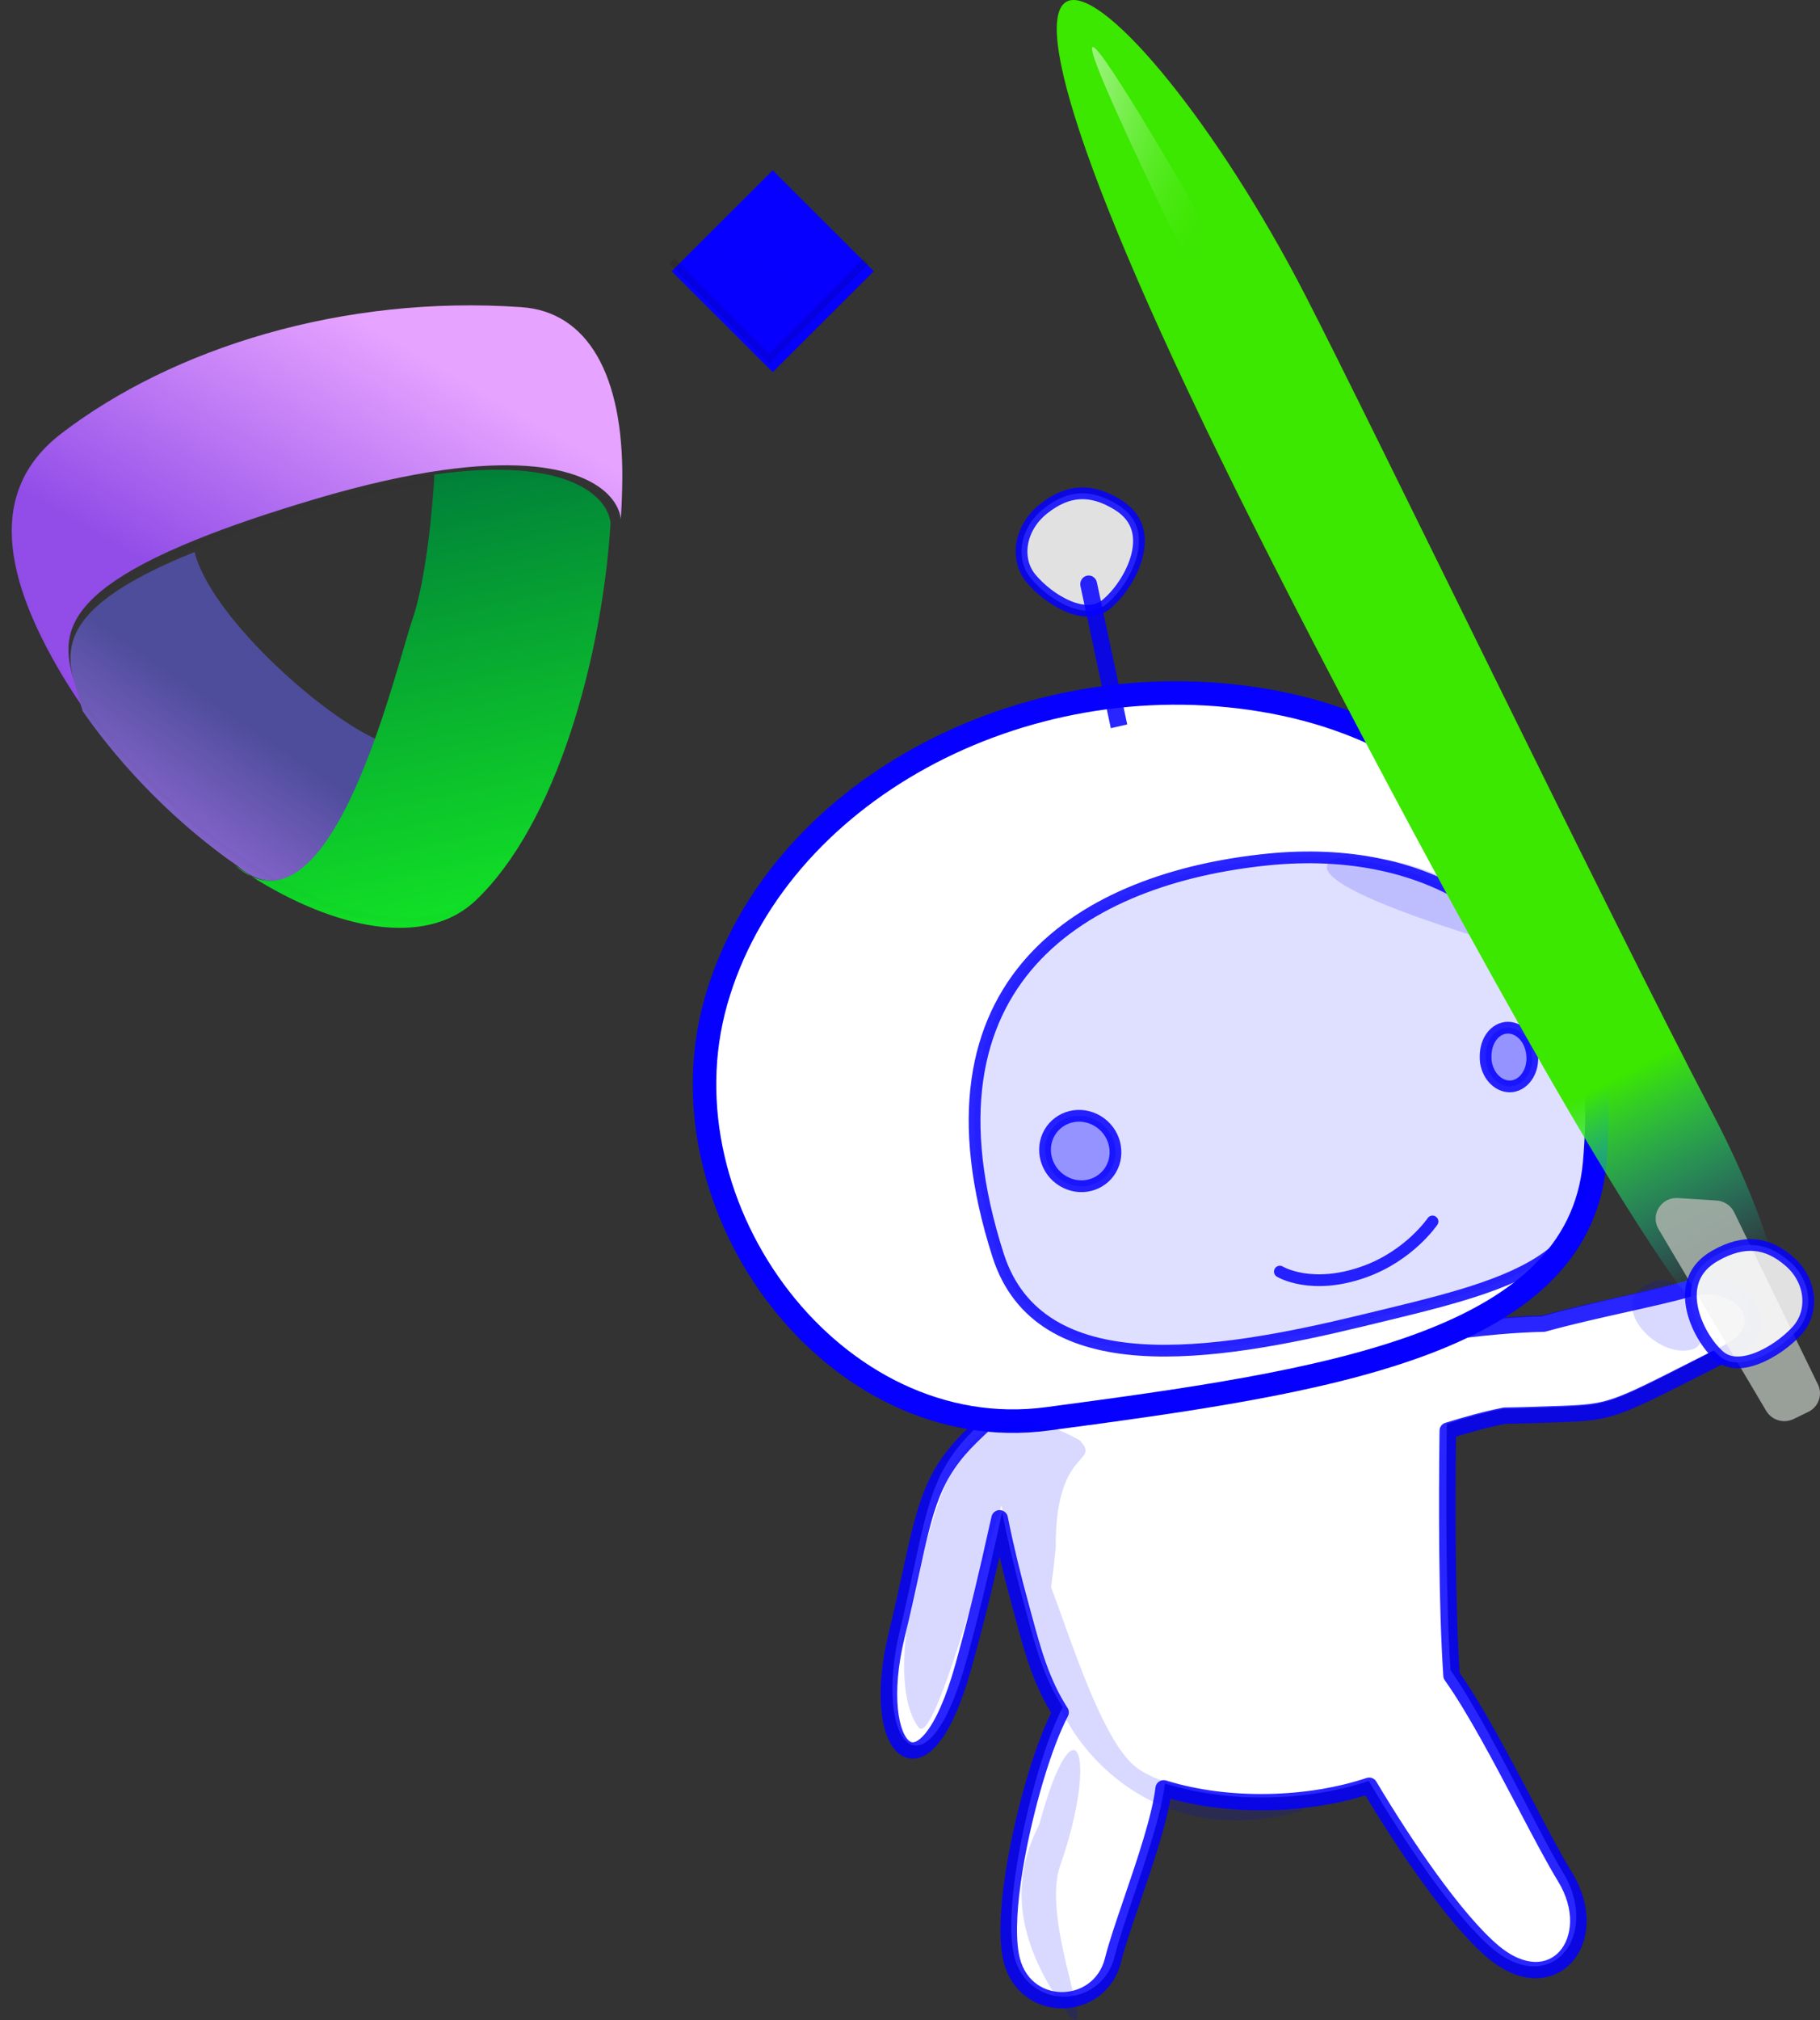 <svg width="155" height="172" viewBox="0 0 155 172" fill="none" xmlns="http://www.w3.org/2000/svg">
<rect x="0" y="0" width="155" height="172" fill="#333333" stroke="none"/>
<g clip-path="url(#clip0)">
<path d="M20.22 73.724C15.282 70.312 10.521 65.563 7.045 60.556C5.856 56.344 3.173 52.383 16.571 47C17.869 52.26 26.909 60.556 32 62.924C29.387 70.261 25.355 78.138 20.22 73.724Z" fill="url(#paint0_linear)"/>
<path d="M20 73.68C20.469 74.005 20.941 74.318 21.417 74.619C25.995 76.732 29.618 69.434 32.045 62.593C33.557 58.328 34.605 54.242 35.13 52.724C36.29 49.364 36.857 43.112 36.995 40.407C48.182 38.835 51.734 42.163 52 44.534C51.268 56.046 47.365 70.165 40.518 76.662C36.206 80.753 28.5 79.097 21.417 74.619C20.954 74.405 20.482 74.096 20 73.68Z" fill="url(#paint1_linear)"/>
<path d="M5.232 36.904C14.66 29.684 29.116 25.09 44.409 26.152C50.052 26.544 53.077 31.914 52.998 40.802C52.989 41.901 52.947 43.037 52.873 44.199C52.603 41.801 49.013 38.437 37.705 40.026C34.661 40.453 31.059 41.24 26.811 42.5C22.747 43.707 19.439 44.845 16.755 45.928C2.908 51.516 5.68 55.628 6.909 60C6.312 59.136 5.751 58.265 5.233 57.391C0.41 49.267 -1.176 41.811 5.232 36.904Z" fill="url(#paint2_linear)"/>
<g opacity="0.12">
<path opacity="0.12" d="M0.98 44.862C0.899 48.569 2.563 52.78 5.193 57.19C5.709 58.056 6.268 58.919 6.862 59.776C6.774 59.462 6.677 59.15 6.579 58.839C6.09 58.118 5.627 57.392 5.193 56.665C2.686 52.462 1.057 48.439 0.98 44.862Z" fill="black"/>
<path opacity="0.12" d="M6.579 58.839C6.677 59.149 6.773 59.461 6.862 59.774L6.863 59.776C10.442 64.929 15.342 69.815 20.425 73.326C20.91 73.743 21.386 74.053 21.852 74.267C28.982 78.754 36.739 80.414 41.079 76.314C45.816 71.839 49.153 63.756 51.017 55.392C51.863 51.594 52.405 47.737 52.637 44.135V44.13C52.405 47.726 51.861 51.074 51.017 54.867C49.153 63.231 45.816 71.314 41.079 75.788C36.739 79.889 28.982 78.229 21.852 73.742C21.386 73.528 20.91 73.218 20.425 72.8C15.342 69.29 10.442 64.403 6.863 59.251L6.862 59.251C6.768 59.114 6.672 58.975 6.579 58.839Z" fill="black"/>
</g>
<g opacity="0.12">
<path opacity="0.12" d="M0.98 45.699C0.899 49.271 2.563 53.33 5.193 57.581C5.709 58.415 6.268 59.247 6.862 60.073C6.774 59.771 6.677 59.47 6.579 59.169C6.09 58.475 5.627 57.775 5.193 57.074C2.686 53.023 1.057 49.146 0.98 45.699Z" fill="black"/>
<path opacity="0.12" d="M5.793 55.348C5.919 52.721 8.096 49.948 16.668 46.629C19.341 45.595 22.635 44.507 26.683 43.355C30.913 42.15 34.501 41.399 37.532 40.99C48.793 39.472 52.369 42.687 52.637 44.977C52.711 43.867 52.752 42.782 52.762 41.732C52.764 41.539 52.764 41.347 52.763 41.157C52.763 41.18 52.763 41.203 52.762 41.226C52.752 42.276 52.711 43.361 52.637 44.471C52.369 42.18 48.793 38.966 37.532 40.484C34.501 40.893 30.913 41.644 26.683 42.848C22.635 44.001 19.341 45.089 16.668 46.123C7.543 49.655 5.665 52.57 5.793 55.348Z" fill="black"/>
</g>
<path d="M65.808 14.501L74.414 23.093L65.808 31.686L57.201 23.093L65.808 14.501Z" fill="url(#paint3_linear)"/>
<path opacity="0.12" d="M73.556 22L65.5 30.106L57.444 22L57 22.447L65.5 31L74 22.447L73.556 22Z" fill="black"/>
<path fill-rule="evenodd" clip-rule="evenodd" d="M99.213 151.856C104.732 153.599 111.537 153.337 116.574 151.634C119.539 156.688 123.828 163.103 127.034 165.844C132.084 170.158 136.366 164.807 133.111 159.43C132.234 157.981 131.078 155.756 129.809 153.313V153.312C127.781 149.407 125.464 144.946 123.533 142.207C123.132 136.102 123.138 127.463 123.216 121.233C124.778 120.739 126.503 120.251 128.026 119.95C129.361 119.934 130.947 119.883 132.803 119.813C136.92 119.657 137.242 119.491 144.361 115.83C145.125 115.437 145.967 115.003 146.901 114.526C151.354 112.247 148.015 107.786 143.447 109.125C142.216 109.486 140.364 109.906 138.33 110.366C136.007 110.892 133.448 111.472 131.307 112.079C129.023 112.122 126.164 112.367 122.726 112.847C122.629 112.86 122.529 112.877 122.428 112.896C121.966 112.659 121.456 112.385 121.211 112.206L120.976 112.037C113.535 89.627 84.357 98.595 84.357 120.143C84.357 120.219 84.357 120.296 84.358 120.373C83.916 120.789 83.446 121.244 82.946 121.738C79.662 124.986 79.067 127.756 77.83 133.51C77.499 135.051 77.122 136.805 76.635 138.84C74.291 148.634 78.947 153.689 82.326 141.3C83.662 136.4 84.418 132.965 84.962 130.494C85.104 129.845 85.232 129.263 85.352 128.738C85.822 131.139 86.441 133.717 87.173 136.414C87.257 136.723 87.339 137.031 87.421 137.338L87.422 137.34C88.161 140.106 88.881 142.798 90.503 145.354C89.801 146.731 89.081 148.612 88.348 151.108C87.075 155.447 85.641 162.368 86.28 166.097C87.166 171.271 93.809 171.177 94.935 166.55C95.238 165.303 95.844 163.503 96.51 161.527C97.629 158.204 98.917 154.383 99.213 151.856Z" fill="white"/>
<path opacity="0.855" d="M116.607 152.04L116.381 151.382C116.697 151.276 117.046 151.404 117.214 151.688L116.607 152.04ZM99.106 152.26L98.406 152.179C98.431 151.974 98.547 151.79 98.723 151.677C98.9 151.564 99.118 151.536 99.318 151.598L99.106 152.26ZM127.152 166.172L126.694 166.7L127.152 166.172ZM133.277 159.793L133.88 159.433L133.277 159.793ZM129.949 153.709L130.566 153.375C130.569 153.379 130.571 153.384 130.574 153.389L129.949 153.709ZM129.949 153.709L129.332 154.044C129.329 154.039 129.326 154.034 129.324 154.029L129.949 153.709ZM123.622 142.665L123.046 143.065C122.971 142.961 122.927 142.838 122.919 142.71L123.622 142.665ZM123.303 121.806L122.598 121.797C122.602 121.498 122.801 121.234 123.09 121.144L123.303 121.806ZM128.151 120.53L128.014 119.849C128.057 119.84 128.099 119.836 128.142 119.835L128.151 120.53ZM132.967 120.393L132.994 121.087L132.967 120.393ZM144.618 116.432L144.941 117.049L144.618 116.432ZM147.18 115.135L147.5 115.753L147.18 115.135ZM143.697 109.764L143.895 110.431L143.697 109.764ZM138.539 110.998L138.373 110.323C138.377 110.323 138.38 110.322 138.384 110.321L138.539 110.998ZM138.539 110.998L138.705 111.673C138.701 111.675 138.696 111.676 138.692 111.676L138.539 110.998ZM138.539 110.998L138.384 110.321L138.386 110.32L138.539 110.998ZM131.46 112.702L131.652 113.37C131.593 113.387 131.533 113.396 131.473 113.397L131.46 112.702ZM122.809 113.465L122.906 114.153L122.809 113.465ZM122.509 113.514L122.64 114.196C122.486 114.225 122.327 114.203 122.188 114.132L122.509 113.514ZM121.281 112.828L121.694 112.265L121.696 112.267L121.281 112.828ZM121.045 112.66L120.632 113.223C120.513 113.137 120.423 113.017 120.376 112.879L121.045 112.66ZM84.13 120.95L84.834 120.944C84.836 121.137 84.756 121.322 84.613 121.455L84.13 120.95ZM82.707 122.308L83.202 122.802L82.707 122.308ZM77.549 134.015L76.858 133.879C76.859 133.876 76.86 133.873 76.86 133.87L77.549 134.015ZM77.549 134.015L78.24 134.152C78.239 134.155 78.238 134.158 78.238 134.161L77.549 134.015ZM76.344 139.316L75.659 139.155L76.344 139.316ZM82.081 141.763L81.401 141.58L82.081 141.763ZM84.738 131.016L84.05 130.867L84.738 131.016ZM85.132 129.27L84.446 129.115C84.52 128.795 84.811 128.57 85.144 128.575C85.476 128.581 85.76 128.814 85.824 129.136L85.132 129.27ZM86.967 136.903L86.288 137.085L86.967 136.903ZM87.218 137.823L86.538 138.002H86.537L87.218 137.823ZM87.219 137.825L87.899 137.645V137.646L87.219 137.825ZM90.325 145.794L90.92 145.422C91.053 145.63 91.065 145.891 90.952 146.11L90.325 145.794ZM88.152 151.517L87.477 151.321L88.152 151.517ZM86.068 166.424L85.373 166.541L86.068 166.424ZM94.792 166.874L95.476 167.038L94.792 166.874ZM96.38 161.879L95.713 161.657L96.38 161.879ZM116.833 152.698C111.623 154.436 104.609 154.704 98.893 152.923L99.318 151.598C104.73 153.285 111.436 153.032 116.381 151.382L116.833 152.698ZM126.694 166.7C125.01 165.28 123.08 162.946 121.215 160.373C119.342 157.788 117.502 154.918 115.999 152.391L117.214 151.688C118.701 154.188 120.518 157.022 122.361 159.565C124.213 162.12 126.061 164.338 127.61 165.644L126.694 166.7ZM133.88 159.433C135.636 162.295 135.442 165.308 133.883 167.056C133.098 167.935 131.988 168.457 130.704 168.432C129.431 168.407 128.056 167.847 126.694 166.7L127.61 165.644C128.793 166.642 129.866 167.026 130.732 167.043C131.587 167.06 132.305 166.721 132.826 166.138C133.876 164.96 134.2 162.639 132.675 160.153L133.88 159.433ZM130.574 153.389C131.858 155.828 133.01 158.017 133.88 159.433L132.675 160.153C131.776 158.688 130.598 156.45 129.324 154.029L130.574 153.389ZM130.566 153.374V153.375L129.332 154.044L130.566 153.374ZM124.197 142.265C126.178 145.036 128.539 149.523 130.574 153.389L129.324 154.029C127.27 150.128 124.959 145.741 123.046 143.065L124.197 142.265ZM124.007 121.815C123.928 128.011 123.922 136.577 124.324 142.62L122.919 142.71C122.513 136.608 122.52 127.993 122.598 121.797L124.007 121.815ZM128.288 121.211C126.789 121.503 125.079 121.98 123.515 122.468L123.09 121.144C124.675 120.649 126.442 120.155 128.014 119.849L128.288 121.211ZM132.994 121.087C131.122 121.157 129.515 121.208 128.16 121.225L128.142 119.835C129.479 119.819 131.07 119.769 132.941 119.699L132.994 121.087ZM144.941 117.049C141.376 118.858 139.446 119.84 137.89 120.375C136.286 120.928 135.076 121.009 132.994 121.087L132.941 119.699C135.009 119.621 136.036 119.543 137.426 119.064C138.864 118.568 140.684 117.647 144.296 115.814L144.941 117.049ZM147.5 115.753C146.56 116.228 145.711 116.658 144.941 117.049L144.296 115.814C145.066 115.423 145.916 114.992 146.858 114.516L147.5 115.753ZM143.499 109.097C146.036 108.364 148.369 109.188 149.429 110.706C149.967 111.476 150.168 112.427 149.844 113.374C149.525 114.309 148.732 115.131 147.5 115.753L146.858 114.516C147.872 114.005 148.341 113.423 148.51 112.93C148.674 112.45 148.588 111.95 148.269 111.494C147.617 110.561 145.964 109.833 143.895 110.431L143.499 109.097ZM138.384 110.321C140.444 109.861 142.285 109.449 143.499 109.097L143.895 110.431C142.628 110.797 140.735 111.22 138.695 111.676L138.384 110.321ZM138.373 110.323L138.705 111.673L138.373 110.323ZM138.386 110.32L138.692 111.676L138.386 110.32ZM131.267 112.034C133.447 111.424 136.047 110.843 138.384 110.321L138.695 111.676C136.349 112.2 133.788 112.773 131.652 113.37L131.267 112.034ZM122.711 112.777C126.195 112.298 129.107 112.051 131.446 112.008L131.473 113.397C129.207 113.439 126.353 113.679 122.906 114.153L122.711 112.777ZM122.377 112.832C122.49 112.81 122.601 112.792 122.711 112.777L122.906 114.153C122.82 114.165 122.731 114.179 122.64 114.196L122.377 112.832ZM121.696 112.267C121.89 112.406 122.351 112.654 122.829 112.896L122.188 114.132C121.734 113.903 121.167 113.605 120.867 113.389L121.696 112.267ZM121.457 112.096L121.694 112.265L120.869 113.391L120.632 113.223L121.457 112.096ZM83.424 120.721C83.424 109.664 91.021 101.82 99.597 99.624C103.889 98.526 108.451 98.835 112.438 100.888C116.432 102.944 119.788 106.72 121.713 112.441L120.376 112.879C118.551 107.456 115.417 103.989 111.786 102.119C108.147 100.245 103.95 99.945 99.951 100.969C91.944 103.019 84.833 110.348 84.833 120.721H83.424ZM83.425 120.956C83.425 120.878 83.424 120.799 83.424 120.721H84.833C84.833 120.795 84.833 120.869 84.834 120.944L83.425 120.956ZM82.212 121.814C82.719 121.319 83.197 120.863 83.646 120.445L84.613 121.455C84.172 121.865 83.703 122.314 83.202 122.802L82.212 121.814ZM76.86 133.87C78.104 128.16 78.734 125.207 82.212 121.814L83.202 122.802C80.058 125.869 79.487 128.425 78.238 134.161L76.86 133.87ZM76.858 133.879L78.24 134.152L76.858 133.879ZM75.659 139.155C76.148 137.14 76.526 135.402 76.86 133.87L78.238 134.161C77.904 135.694 77.522 137.445 77.029 139.478L75.659 139.155ZM82.76 141.946C81.9 145.057 80.938 147.158 79.969 148.376C79.486 148.984 78.955 149.431 78.375 149.628C77.756 149.838 77.145 149.739 76.635 149.374C76.159 149.032 75.813 148.491 75.567 147.872C75.318 147.243 75.148 146.476 75.064 145.606C74.894 143.867 75.054 141.648 75.659 139.155L77.029 139.478C76.453 141.854 76.314 143.916 76.466 145.473C76.542 146.253 76.689 146.888 76.879 147.366C77.072 147.854 77.288 148.125 77.463 148.25C77.606 148.352 77.737 148.375 77.917 148.314C78.137 148.24 78.463 148.02 78.861 147.519C79.657 146.519 80.558 144.63 81.401 141.58L82.76 141.946ZM85.426 131.165C84.877 133.625 84.112 137.056 82.76 141.946L81.401 141.58C82.744 136.724 83.503 133.321 84.05 130.867L85.426 131.165ZM85.819 129.425C85.699 129.943 85.57 130.519 85.426 131.165L84.05 130.867C84.194 130.222 84.324 129.64 84.446 129.115L85.819 129.425ZM86.288 137.085C85.547 134.391 84.919 131.81 84.441 129.403L85.824 129.136C86.293 131.504 86.913 134.051 87.647 136.721L86.288 137.085ZM86.537 138.002C86.455 137.696 86.372 137.391 86.288 137.085L87.647 136.721C87.732 137.03 87.816 137.338 87.898 137.644L86.537 138.002ZM86.538 138.004L86.538 138.002L87.898 137.643L87.899 137.645L86.538 138.004ZM89.73 146.167C88.028 143.521 87.28 140.742 86.538 138.004L87.899 137.646C88.647 140.408 89.35 142.983 90.92 145.422L89.73 146.167ZM90.952 146.11C90.272 147.427 89.56 149.253 88.828 151.712L87.477 151.321C88.222 148.815 88.963 146.901 89.697 145.479L90.952 146.11ZM88.828 151.712C88.194 153.846 87.519 156.616 87.083 159.307C86.643 162.018 86.46 164.571 86.762 166.307L85.373 166.541C85.031 164.568 85.248 161.825 85.692 159.088C86.138 156.331 86.828 153.503 87.477 151.321L88.828 151.712ZM86.762 166.307C87.15 168.54 88.752 169.573 90.356 169.61C91.983 169.647 93.626 168.665 94.108 166.71L95.476 167.038C94.824 169.684 92.551 171.05 90.323 170.999C88.071 170.947 85.879 169.454 85.373 166.541L86.762 166.307ZM94.108 166.71C94.422 165.434 95.046 163.609 95.713 161.657L97.048 162.1C96.372 164.079 95.773 165.835 95.476 167.038L94.108 166.71ZM95.713 161.657C96.852 158.321 98.118 154.603 98.406 152.179L99.805 152.341C99.495 154.945 98.165 158.828 97.048 162.1L95.713 161.657Z" fill="#0500FF"/>
<path d="M89.201 120.804C71.121 123.214 55.942 102.939 60.977 85.248C66.012 67.56 86.935 56.182 107.544 59.609C128.157 63.036 137.486 80.277 135.808 99.008C134.41 114.617 112.427 117.708 89.201 120.804Z" fill="white" stroke="#0500FF" stroke-width="2"/>
<path opacity="0.855" d="M115.963 112.452C103.382 115.494 88.525 117.874 85.003 106.88C77.493 83.435 92.411 74.74 108.012 73.176C121.166 71.857 133.916 77.79 135.882 96.162C137.115 107.673 128.542 109.411 115.963 112.452Z" fill="#0500FF" fill-opacity="0.15" stroke="#0500FF"/>
<path opacity="0.855" d="M94.184 51.479C93.336 52.157 92.203 52.141 90.957 51.617C89.716 51.096 88.527 50.128 87.78 49.219C86.456 47.606 86.82 44.964 88.857 43.337C89.909 42.495 90.92 42.071 91.923 42.008C92.926 41.946 94.003 42.239 95.199 42.981C96.11 43.545 96.602 44.227 96.832 44.943C97.066 45.671 97.046 46.487 96.831 47.327C96.397 49.026 95.21 50.659 94.184 51.479Z" fill="white" stroke="#0500FF"/>
<path opacity="0.855" d="M93.415 49.582C93.33 49.182 92.948 48.929 92.561 49.018C92.175 49.106 91.932 49.502 92.017 49.903L93.415 49.582ZM92.017 49.903L94.602 62L96 61.679L93.415 49.582L92.017 49.903Z" fill="#0500FF"/>
<path opacity="0.855" d="M94.742 99.312C94.086 100.763 92.333 101.438 90.781 100.696C89.23 99.954 88.601 98.139 89.258 96.688C89.914 95.237 91.667 94.562 93.219 95.304C94.77 96.046 95.399 97.861 94.742 99.312Z" fill="#0500FF" fill-opacity="0.4" stroke="#0500FF"/>
<path opacity="0.855" d="M130.481 89.753C130.405 89.058 130.128 88.504 129.769 88.124C129.323 87.652 128.75 87.444 128.22 87.513C127.688 87.582 127.17 87.933 126.844 88.551C126.595 89.024 126.458 89.66 126.548 90.453C126.659 91.094 126.945 91.602 127.301 91.947C127.737 92.369 128.277 92.552 128.78 92.487C129.304 92.419 129.811 92.076 130.14 91.509C130.407 91.05 130.556 90.444 130.481 89.753Z" fill="#0500FF" fill-opacity="0.4" stroke="#0500FF"/>
<path opacity="0.15" d="M128.778 80.938C126.958 78.043 124.316 71.168 125.163 70C126.223 70.811 130.568 75.354 132.389 78.249C134.208 81.144 135.001 86.001 135 86C132.95 85.038 131.395 84.151 128.778 80.938Z" fill="#0500FF"/>
<path opacity="0.15" d="M124.977 75.649C128.877 78.287 135.451 85.908 134.976 88C133.169 87.618 132.142 81.749 126.173 79.891C107.371 74.039 114.214 73.008 114.215 73.01C117.385 72.948 119.873 73.109 124.977 75.649Z" fill="#0500FF"/>
<path opacity="0.15" d="M140.761 109.139C143.915 108.005 146.324 114.18 144.19 114.87C141.057 115.883 136.434 110.694 140.761 109.139Z" fill="#0500FF"/>
<path opacity="0.15" d="M78.228 147.071C76.926 145.39 76.286 141.028 78.229 133.795C80.172 126.563 82.29 117.16 91.967 122.643C92.714 123.473 92.502 123.713 91.991 124.287C91.248 125.123 89.873 126.669 89.911 131.785C89.811 132.822 89.676 133.959 89.517 135.143C89.814 135.924 90.141 136.837 90.495 137.823C92.089 142.268 94.215 148.197 96.527 150.276C98.64 152.176 104.026 152.839 107.598 153.279C110.142 153.593 111.765 153.793 110.633 154.245C99.331 157.33 92.914 150.198 90.943 146.634C89.441 144.655 85.941 131.141 85.292 128.19C83.703 132.891 79.531 148.752 78.228 147.071Z" fill="#0500FF"/>
<path opacity="0.15" d="M88.51 155.333C91.532 144.204 93.647 149.253 90.285 158.861C88.649 163.534 93.406 173.837 91.139 171.716C85.737 164.497 86.501 159.3 88.51 155.333Z" fill="#0500FF"/>
<path opacity="0.855" d="M109 108.269C109 108.269 111.682 109.914 116.234 108.269C120.049 106.89 122 104 122 104" stroke="#0500FF" stroke-linecap="round" stroke-linejoin="round"/>
<path d="M141.303 107.025C153.314 124.838 155.771 113.726 145.802 94.69C137.098 78.073 116.83 36.123 111.101 25.015C96.356 -3.57 73.486 -20.651 108.368 47.91C117.632 66.117 132.644 94.185 141.303 107.025Z" fill="url(#paint4_linear)"/>
<path opacity="0.855" d="M146.192 102.215C146.837 102.257 147.409 102.637 147.688 103.211L154.824 117.874C155.247 118.743 154.881 119.785 154.003 120.211L152.754 120.818C151.912 121.227 150.892 120.925 150.419 120.127L141.247 104.645C140.526 103.428 141.478 101.912 142.907 102.004L146.192 102.215Z" fill="#ABB3AC"/>
<path opacity="0.855" d="M146.423 115.453C147.197 116.129 148.316 116.156 149.625 115.657C150.919 115.163 152.198 114.218 153.025 113.318C154.502 111.712 154.304 109.065 152.411 107.412C151.422 106.548 150.447 106.103 149.452 106.016C148.453 105.929 147.344 106.194 146.076 106.912C145.109 107.459 144.556 108.138 144.268 108.855C143.975 109.583 143.935 110.402 144.086 111.246C144.394 112.956 145.462 114.615 146.423 115.453Z" fill="white" stroke="#0500FF"/>
<path d="M144.15 106.616C154.485 125.44 152.427 116.487 142.647 97.174C134.109 80.314 112.797 36.923 107.267 27.207C97.456 9.989 78.135 -23.184 112.908 46.087C122.142 64.483 136.7 93.047 144.15 106.616Z" fill="url(#paint5_radial)"/>
</g>
<defs>
<linearGradient id="paint0_linear" x1="17.699" y1="59.366" x2="9.651" y2="71.135" gradientUnits="userSpaceOnUse">
<stop stop-color="#4E4D9B"/>
<stop offset="1" stop-color="#956BD9"/>
</linearGradient>
<linearGradient id="paint1_linear" x1="36" y1="39.465" x2="43.88" y2="76.366" gradientUnits="userSpaceOnUse">
<stop stop-color="#007D3A"/>
<stop offset="1" stop-color="#11DF26"/>
</linearGradient>
<linearGradient id="paint2_linear" x1="48.766" y1="37.699" x2="35.1" y2="61.189" gradientUnits="userSpaceOnUse">
<stop stop-color="#E6A3FF"/>
<stop offset="1" stop-color="#924DE8"/>
</linearGradient>
<linearGradient id="paint3_linear" x1="66.762" y1="19.51" x2="63.98" y2="25.874" gradientUnits="userSpaceOnUse">
<stop stop-color="#0500FF"/>
<stop offset="1" stop-color="#0600FF"/>
</linearGradient>
<linearGradient id="paint4_linear" x1="126.656" y1="97.453" x2="135.565" y2="114.732" gradientUnits="userSpaceOnUse">
<stop stop-color="#3CE700"/>
<stop offset="1" stop-color="#00E7E7" stop-opacity="0"/>
</linearGradient>
<radialGradient id="paint5_radial" cx="0" cy="0" r="1" gradientUnits="userSpaceOnUse" gradientTransform="translate(34.779 42.605) rotate(45.523) scale(42.42 102.801)">
<stop offset="0.641" stop-color="white"/>
<stop offset="0.99" stop-color="#3CE700" stop-opacity="0"/>
</radialGradient>
<clipPath id="clip0">
<rect width="155" height="172" fill="white"/>
</clipPath>
</defs>
</svg>
